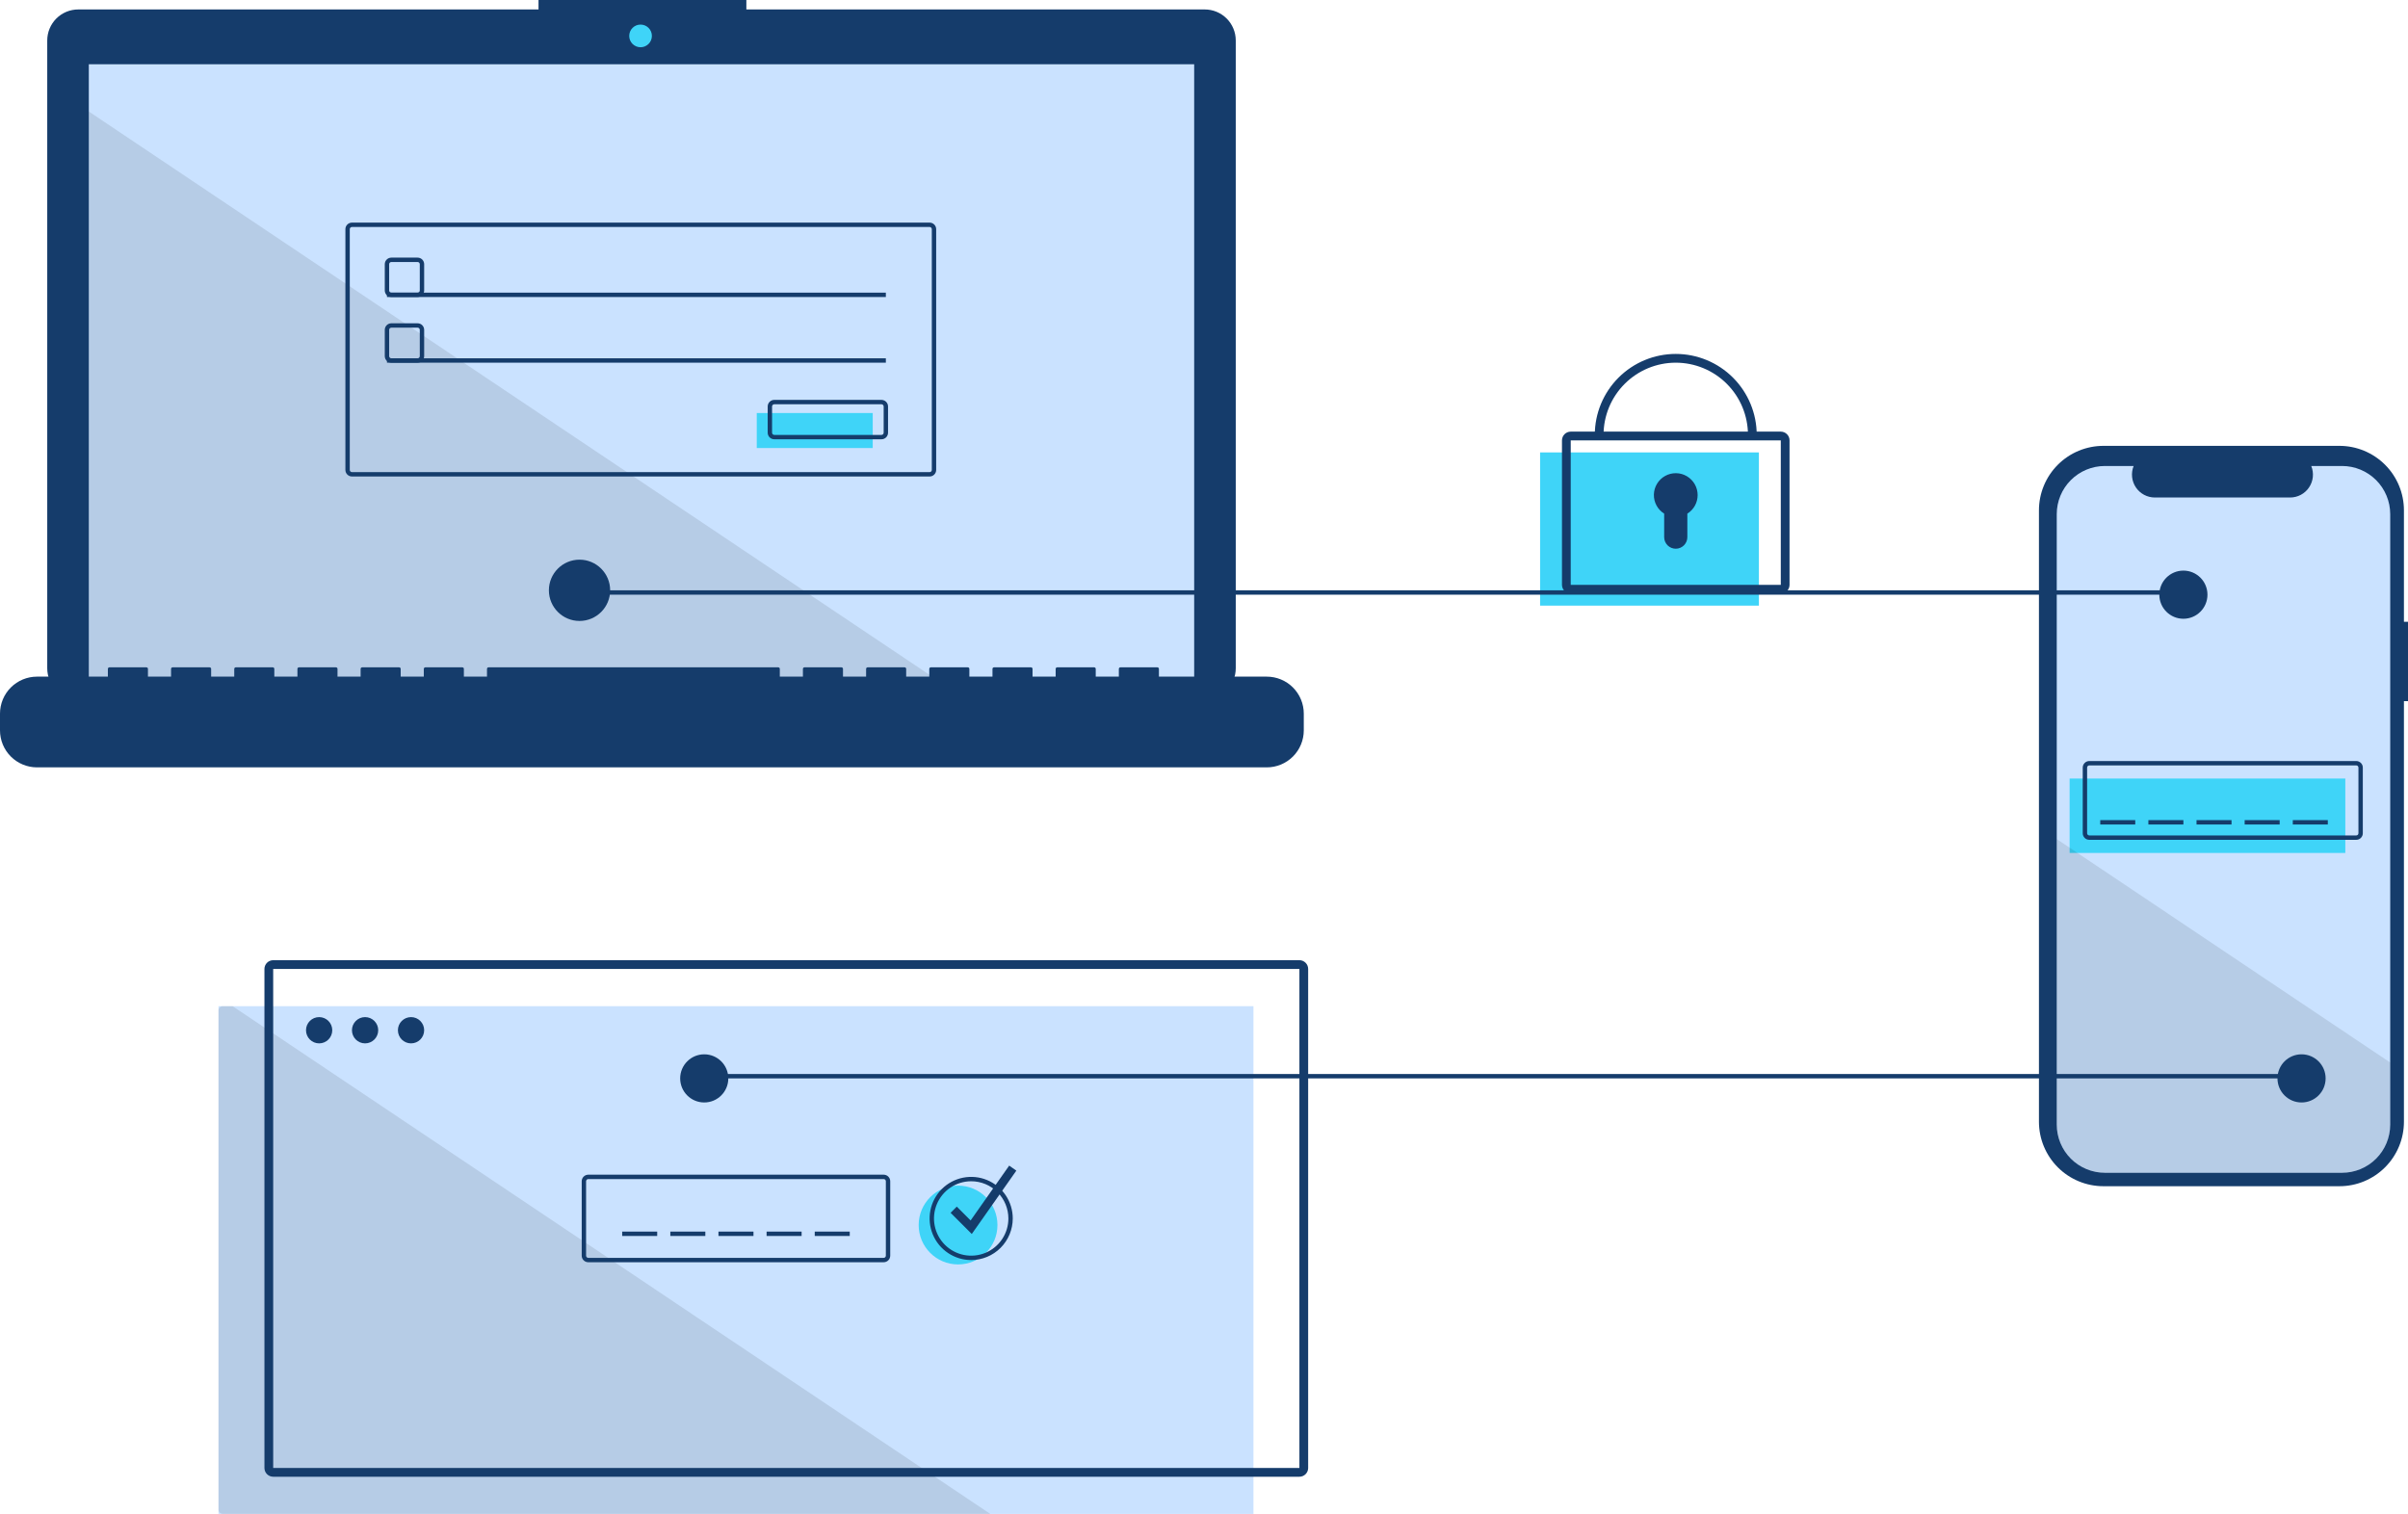 <svg width="563" height="354" viewBox="0 0 563 354" fill="none" xmlns="http://www.w3.org/2000/svg">
<g clip-path="url(#clip0_334_2205)">
<path d="M563.001 145.391H562.05V119.334C562.05 117.353 561.66 115.392 560.902 113.563C560.144 111.733 559.034 110.07 557.634 108.67C556.234 107.269 554.572 106.159 552.743 105.401C550.914 104.643 548.954 104.253 546.974 104.253H491.789C489.809 104.253 487.848 104.643 486.019 105.401C484.19 106.159 482.528 107.269 481.128 108.67C479.729 110.07 478.618 111.733 477.86 113.563C477.103 115.392 476.713 117.353 476.713 119.334V262.287C476.713 264.267 477.103 266.229 477.86 268.058C478.618 269.888 479.729 271.551 481.128 272.951C482.528 274.352 484.19 275.462 486.019 276.22C487.848 276.978 489.809 277.368 491.789 277.368H546.974C548.954 277.368 550.914 276.978 552.743 276.22C554.572 275.462 556.234 274.352 557.634 272.951C559.034 271.551 560.144 269.888 560.902 268.058C561.66 266.229 562.05 264.267 562.05 262.287V163.94H563.001V145.391Z" fill="#153C6B"/>
<path d="M558.842 120.22V262.965C558.841 265.952 557.655 268.817 555.543 270.93C553.432 273.042 550.568 274.229 547.582 274.229H492.131C490.652 274.229 489.189 273.938 487.823 273.371C486.457 272.805 485.216 271.975 484.171 270.929C483.126 269.883 482.297 268.642 481.732 267.275C481.166 265.909 480.875 264.444 480.876 262.965V120.22C480.876 117.234 482.062 114.37 484.172 112.259C486.283 110.147 489.146 108.961 492.131 108.961H498.858C498.528 109.773 498.403 110.654 498.493 111.527C498.583 112.399 498.885 113.236 499.374 113.964C499.864 114.691 500.524 115.288 501.297 115.701C502.071 116.113 502.934 116.33 503.81 116.331H535.426C536.304 116.332 537.168 116.118 537.943 115.706C538.718 115.294 539.38 114.697 539.869 113.968C540.359 113.24 540.661 112.402 540.75 111.528C540.839 110.655 540.711 109.773 540.378 108.961H547.582C550.567 108.961 553.43 110.147 555.542 112.258C557.653 114.37 558.84 117.233 558.842 120.22Z" fill="#CAE2FF"/>
<path d="M548.344 182.043H483.884V199.443H548.344V182.043Z" fill="#3FD4F8"/>
<path d="M550.901 196.372H488.488C488.081 196.372 487.691 196.21 487.403 195.922C487.115 195.634 486.954 195.244 486.953 194.837V179.484C486.954 179.077 487.115 178.687 487.403 178.399C487.691 178.111 488.081 177.949 488.488 177.948H550.901C551.308 177.949 551.698 178.111 551.986 178.399C552.274 178.687 552.436 179.077 552.436 179.484V194.837C552.436 195.244 552.274 195.634 551.986 195.922C551.698 196.21 551.308 196.372 550.901 196.372ZM488.488 178.972C488.352 178.972 488.222 179.026 488.126 179.122C488.03 179.218 487.976 179.348 487.976 179.484V194.837C487.976 194.973 488.03 195.103 488.126 195.199C488.222 195.295 488.352 195.349 488.488 195.349H550.901C551.037 195.349 551.167 195.295 551.263 195.199C551.359 195.103 551.413 194.973 551.413 194.837V179.484C551.413 179.348 551.359 179.218 551.263 179.122C551.167 179.026 551.037 178.972 550.901 178.972H488.488Z" fill="#153C6B"/>
<path d="M499.231 191.767H491.046V192.79H499.231V191.767Z" fill="#153C6B"/>
<path d="M510.486 191.767H502.301V192.79H510.486V191.767Z" fill="#153C6B"/>
<path d="M521.741 191.767H513.556V192.79H521.741V191.767Z" fill="#153C6B"/>
<path d="M532.996 191.767H524.811V192.79H532.996V191.767Z" fill="#153C6B"/>
<path d="M544.251 191.767H536.065V192.79H544.251V191.767Z" fill="#153C6B"/>
<path opacity="0.1" d="M558.842 248.451V262.965C558.841 265.952 557.655 268.817 555.543 270.93C553.432 273.042 550.568 274.229 547.582 274.229H492.131C490.652 274.229 489.189 273.938 487.823 273.371C486.457 272.805 485.216 271.975 484.171 270.929C483.126 269.883 482.297 268.642 481.732 267.275C481.166 265.908 480.875 264.444 480.876 262.965V196.198L558.842 248.451Z" fill="black"/>
<path d="M293.062 235.268H51.082V354H293.062V235.268Z" fill="#CAE2FF"/>
<path opacity="0.1" d="M231.544 354H52.105C51.834 353.999 51.574 353.891 51.383 353.699C51.191 353.508 51.083 353.248 51.082 352.976V236.291C51.083 236.02 51.191 235.76 51.383 235.568C51.574 235.376 51.834 235.268 52.105 235.268H54.377L231.544 354Z" fill="black"/>
<path d="M538.112 251.133H163.12V252.156H538.112V251.133Z" fill="#153C6B"/>
<path d="M281.676 2.21H174.504V0H125.908V2.21H18.294C17.342 2.21 16.4 2.397 15.52 2.762C14.64 3.126 13.841 3.66 13.168 4.334C12.495 5.007 11.961 5.807 11.597 6.687C11.232 7.566 11.045 8.509 11.045 9.462V156.268C11.045 158.192 11.809 160.036 13.168 161.396C14.528 162.756 16.372 163.52 18.294 163.52H281.676C283.598 163.52 285.442 162.756 286.802 161.396C288.161 160.036 288.925 158.192 288.925 156.268V9.462C288.925 8.509 288.738 7.566 288.373 6.687C288.009 5.807 287.475 5.007 286.802 4.334C286.129 3.66 285.329 3.126 284.45 2.762C283.57 2.397 282.628 2.21 281.676 2.21Z" fill="#153C6B"/>
<path d="M279.203 15.024H20.766V160.871H279.203V15.024Z" fill="#CAE2FF"/>
<path d="M149.764 11.049C151.228 11.049 152.415 9.862 152.415 8.397C152.415 6.933 151.228 5.745 149.764 5.745C148.3 5.745 147.113 6.933 147.113 8.397C147.113 9.862 148.3 11.049 149.764 11.049Z" fill="#3FD4F8"/>
<path d="M97.637 69.452H91.498C91.091 69.451 90.701 69.289 90.413 69.002C90.125 68.714 89.963 68.323 89.963 67.916V61.775C89.963 61.368 90.125 60.978 90.413 60.69C90.701 60.402 91.091 60.24 91.498 60.24H97.637C98.044 60.24 98.434 60.402 98.721 60.69C99.009 60.978 99.171 61.368 99.171 61.775V67.916C99.171 68.323 99.009 68.714 98.721 69.002C98.434 69.289 98.044 69.451 97.637 69.452ZM91.498 61.263C91.362 61.264 91.232 61.318 91.136 61.413C91.04 61.509 90.986 61.639 90.986 61.775V67.916C90.986 68.052 91.04 68.182 91.136 68.278C91.232 68.374 91.362 68.428 91.498 68.428H97.637C97.772 68.428 97.902 68.374 97.998 68.278C98.094 68.182 98.148 68.052 98.148 67.916V61.775C98.148 61.639 98.094 61.509 97.998 61.413C97.902 61.318 97.772 61.264 97.637 61.263H91.498Z" fill="#153C6B"/>
<path d="M207.116 68.428H90.475V69.452H207.116V68.428Z" fill="#153C6B"/>
<path d="M204.047 96.576H176.933V104.764H204.047V96.576Z" fill="#3FD4F8"/>
<path d="M206.093 102.717H181.025C180.618 102.717 180.228 102.555 179.94 102.267C179.653 101.979 179.491 101.589 179.49 101.182V95.04C179.491 94.633 179.653 94.243 179.94 93.955C180.228 93.668 180.618 93.506 181.025 93.505H206.093C206.5 93.506 206.89 93.668 207.177 93.955C207.465 94.243 207.627 94.633 207.627 95.04V101.182C207.627 101.589 207.465 101.979 207.177 102.267C206.89 102.555 206.5 102.717 206.093 102.717ZM181.025 94.529C180.889 94.529 180.759 94.583 180.663 94.679C180.568 94.775 180.514 94.905 180.513 95.04V101.182C180.514 101.317 180.568 101.448 180.663 101.543C180.759 101.639 180.889 101.693 181.025 101.694H206.093C206.228 101.693 206.358 101.639 206.454 101.543C206.55 101.448 206.604 101.317 206.604 101.182V95.04C206.604 94.905 206.55 94.775 206.454 94.679C206.358 94.583 206.228 94.529 206.093 94.529H181.025Z" fill="#153C6B"/>
<path d="M411.239 105.788H360.08V141.612H411.239V105.788Z" fill="#3FD4F8"/>
<path d="M416.355 138.798H367.243C366.7 138.797 366.18 138.581 365.796 138.197C365.413 137.814 365.197 137.293 365.196 136.75V102.973C365.197 102.43 365.413 101.91 365.796 101.526C366.18 101.142 366.7 100.927 367.243 100.926H416.355C416.897 100.927 417.418 101.142 417.801 101.526C418.185 101.91 418.401 102.43 418.401 102.973V136.75C418.401 137.293 418.185 137.814 417.801 138.197C417.418 138.581 416.897 138.797 416.355 138.798ZM367.243 102.973V136.75H416.356L416.355 102.973H367.243Z" fill="#153C6B"/>
<path d="M410.727 101.694H408.681C408.681 97.214 406.902 92.919 403.736 89.751C400.57 86.584 396.276 84.805 391.799 84.805C387.321 84.805 383.027 86.584 379.861 89.751C376.695 92.919 374.916 97.214 374.916 101.694H372.87C372.87 96.671 374.864 91.855 378.414 88.304C381.964 84.753 386.779 82.758 391.799 82.758C396.819 82.758 401.634 84.753 405.183 88.304C408.733 91.855 410.727 96.671 410.727 101.694Z" fill="#153C6B"/>
<path d="M396.915 115.768C396.916 114.876 396.684 114 396.243 113.226C395.801 112.452 395.165 111.807 394.398 111.354C393.631 110.901 392.759 110.656 391.868 110.644C390.977 110.632 390.099 110.853 389.319 111.285C388.54 111.717 387.887 112.345 387.425 113.107C386.963 113.868 386.707 114.738 386.684 115.629C386.661 116.52 386.871 117.401 387.293 118.186C387.715 118.971 388.335 119.632 389.09 120.104V125.597C389.09 125.953 389.16 126.305 389.296 126.634C389.433 126.962 389.632 127.261 389.884 127.513C390.135 127.764 390.434 127.964 390.762 128.1C391.091 128.236 391.443 128.306 391.799 128.306C392.517 128.306 393.206 128.021 393.714 127.513C394.222 127.004 394.507 126.315 394.507 125.597V120.104C395.243 119.645 395.851 119.006 396.272 118.247C396.693 117.489 396.914 116.635 396.915 115.768Z" fill="#153C6B"/>
<path d="M153.655 287.981H145.47V289.004H153.655V287.981Z" fill="#153C6B"/>
<path d="M164.91 287.981H156.725V289.004H164.91V287.981Z" fill="#153C6B"/>
<path d="M176.165 287.981H167.979V289.004H176.165V287.981Z" fill="#153C6B"/>
<path d="M187.42 287.981H179.234V289.004H187.42V287.981Z" fill="#153C6B"/>
<path d="M198.675 287.981H190.489V289.004H198.675V287.981Z" fill="#153C6B"/>
<path d="M303.806 345.3H63.873C63.33 345.299 62.81 345.083 62.426 344.7C62.042 344.316 61.827 343.795 61.826 343.253V226.567C61.827 226.025 62.042 225.504 62.426 225.121C62.81 224.737 63.33 224.521 63.873 224.52H303.806C304.348 224.521 304.869 224.737 305.252 225.12C305.636 225.504 305.852 226.025 305.852 226.567V343.253C305.852 343.795 305.636 344.316 305.252 344.7C304.869 345.083 304.348 345.299 303.806 345.3ZM63.873 226.567V343.253H303.807L303.806 226.567H63.873Z" fill="#153C6B"/>
<path d="M74.615 243.968C76.311 243.968 77.685 242.593 77.685 240.897C77.685 239.201 76.311 237.826 74.615 237.826C72.92 237.826 71.546 239.201 71.546 240.897C71.546 242.593 72.92 243.968 74.615 243.968Z" fill="#153C6B"/>
<path d="M85.359 243.968C87.054 243.968 88.428 242.593 88.428 240.897C88.428 239.201 87.054 237.826 85.359 237.826C83.663 237.826 82.289 239.201 82.289 240.897C82.289 242.593 83.663 243.968 85.359 243.968Z" fill="#153C6B"/>
<path d="M96.102 243.968C97.797 243.968 99.171 242.593 99.171 240.897C99.171 239.201 97.797 237.826 96.102 237.826C94.406 237.826 93.032 239.201 93.032 240.897C93.032 242.593 94.406 243.968 96.102 243.968Z" fill="#153C6B"/>
<path d="M206.605 295.145H137.541C137.134 295.145 136.744 294.983 136.456 294.695C136.168 294.407 136.006 294.017 136.006 293.61V276.21C136.006 275.803 136.168 275.412 136.456 275.124C136.744 274.837 137.134 274.675 137.541 274.674H206.605C207.012 274.675 207.402 274.837 207.689 275.124C207.977 275.412 208.139 275.803 208.139 276.21V293.61C208.139 294.017 207.977 294.407 207.689 294.695C207.402 294.983 207.012 295.145 206.605 295.145ZM137.541 275.698C137.405 275.698 137.275 275.752 137.179 275.848C137.083 275.944 137.029 276.074 137.029 276.21V293.61C137.029 293.746 137.083 293.876 137.179 293.972C137.275 294.068 137.405 294.122 137.541 294.122H206.605C206.74 294.122 206.87 294.068 206.966 293.972C207.062 293.876 207.116 293.746 207.116 293.61V276.21C207.116 276.074 207.062 275.944 206.966 275.848C206.87 275.752 206.74 275.698 206.605 275.698H137.541Z" fill="#153C6B"/>
<path d="M223.999 295.657C229.084 295.657 233.207 291.533 233.207 286.445C233.207 281.358 229.084 277.233 223.999 277.233C218.913 277.233 214.79 281.358 214.79 286.445C214.79 291.533 218.913 295.657 223.999 295.657Z" fill="#3FD4F8"/>
<path d="M227.068 294.634C225.145 294.634 223.266 294.064 221.668 292.995C220.069 291.927 218.823 290.408 218.088 288.631C217.352 286.854 217.159 284.899 217.534 283.013C217.909 281.127 218.835 279.394 220.195 278.034C221.554 276.674 223.286 275.748 225.171 275.373C227.057 274.998 229.011 275.19 230.788 275.926C232.564 276.662 234.082 277.909 235.15 279.508C236.218 281.107 236.788 282.987 236.788 284.91C236.785 287.488 235.76 289.96 233.938 291.783C232.115 293.605 229.645 294.631 227.068 294.634ZM227.068 276.21C225.348 276.21 223.666 276.72 222.236 277.676C220.806 278.632 219.691 279.991 219.033 281.581C218.375 283.17 218.202 284.92 218.538 286.607C218.874 288.295 219.702 289.845 220.918 291.062C222.134 292.279 223.684 293.107 225.371 293.443C227.058 293.779 228.807 293.607 230.396 292.948C231.985 292.29 233.343 291.174 234.299 289.744C235.255 288.313 235.765 286.631 235.765 284.91C235.762 282.603 234.845 280.392 233.215 278.761C231.584 277.13 229.374 276.212 227.068 276.21Z" fill="#153C6B"/>
<path d="M227.205 288.542L222.252 283.587L223.699 282.139L226.931 285.373L235.952 272.55L237.625 273.728L227.205 288.542Z" fill="#153C6B"/>
<path opacity="0.1" d="M221.906 160.871H20.766V26.073L221.906 160.871Z" fill="black"/>
<path d="M296.181 158.217H270.959V156.399C270.959 156.352 270.95 156.305 270.932 156.261C270.913 156.217 270.887 156.178 270.853 156.144C270.82 156.111 270.78 156.084 270.737 156.066C270.693 156.048 270.646 156.039 270.599 156.039H261.951C261.904 156.039 261.857 156.048 261.813 156.066C261.769 156.084 261.73 156.111 261.696 156.144C261.663 156.178 261.636 156.217 261.618 156.261C261.6 156.305 261.591 156.352 261.591 156.399V158.217H256.186V156.399C256.186 156.352 256.177 156.305 256.159 156.261C256.14 156.217 256.114 156.178 256.08 156.144C256.047 156.111 256.007 156.084 255.964 156.066C255.92 156.048 255.873 156.039 255.826 156.039H247.178C247.131 156.039 247.084 156.048 247.04 156.066C246.996 156.084 246.957 156.111 246.923 156.144C246.89 156.178 246.863 156.217 246.845 156.261C246.827 156.305 246.818 156.352 246.818 156.399V158.217H241.413V156.399C241.413 156.352 241.404 156.305 241.385 156.261C241.367 156.217 241.341 156.178 241.307 156.144C241.274 156.111 241.234 156.084 241.19 156.066C241.147 156.048 241.1 156.039 241.053 156.039H232.405C232.358 156.039 232.311 156.048 232.267 156.066C232.223 156.084 232.184 156.111 232.15 156.144C232.117 156.178 232.09 156.217 232.072 156.261C232.054 156.305 232.045 156.352 232.045 156.399V158.217H226.64V156.399C226.64 156.352 226.631 156.305 226.612 156.261C226.594 156.217 226.568 156.178 226.534 156.144C226.501 156.111 226.461 156.084 226.417 156.066C226.374 156.048 226.327 156.039 226.28 156.039H217.632C217.585 156.039 217.538 156.048 217.494 156.066C217.45 156.084 217.411 156.111 217.377 156.144C217.344 156.178 217.317 156.217 217.299 156.261C217.281 156.305 217.272 156.352 217.272 156.399V158.217H211.867V156.399C211.867 156.352 211.858 156.305 211.839 156.261C211.821 156.217 211.795 156.178 211.761 156.144C211.728 156.111 211.688 156.084 211.644 156.066C211.601 156.048 211.554 156.039 211.507 156.039H202.859C202.812 156.039 202.765 156.048 202.721 156.066C202.677 156.084 202.638 156.111 202.604 156.144C202.571 156.178 202.544 156.217 202.526 156.261C202.508 156.305 202.499 156.352 202.499 156.399V158.217H197.094V156.399C197.094 156.352 197.085 156.305 197.066 156.261C197.048 156.217 197.022 156.178 196.988 156.144C196.955 156.111 196.915 156.084 196.871 156.066C196.828 156.048 196.781 156.039 196.734 156.039H188.086C188.039 156.039 187.992 156.048 187.948 156.066C187.904 156.084 187.865 156.111 187.831 156.144C187.798 156.178 187.771 156.217 187.753 156.261C187.735 156.305 187.726 156.352 187.726 156.399V158.217H182.321V156.399C182.321 156.352 182.311 156.305 182.293 156.261C182.275 156.217 182.249 156.178 182.215 156.144C182.182 156.111 182.142 156.084 182.098 156.066C182.055 156.048 182.008 156.039 181.96 156.039H114.221C114.173 156.039 114.127 156.048 114.083 156.066C114.039 156.084 113.999 156.111 113.966 156.144C113.932 156.178 113.906 156.217 113.888 156.261C113.87 156.305 113.86 156.352 113.86 156.399V158.217H108.456V156.399C108.456 156.352 108.446 156.305 108.428 156.261C108.41 156.217 108.384 156.178 108.35 156.144C108.317 156.111 108.277 156.084 108.233 156.066C108.19 156.048 108.143 156.039 108.095 156.039H99.448C99.4 156.039 99.353 156.048 99.31 156.066C99.266 156.084 99.226 156.111 99.193 156.144C99.159 156.178 99.133 156.217 99.115 156.261C99.097 156.305 99.087 156.352 99.087 156.399V158.217H93.683V156.399C93.683 156.352 93.673 156.305 93.655 156.261C93.637 156.217 93.611 156.178 93.577 156.144C93.544 156.111 93.504 156.084 93.46 156.066C93.416 156.048 93.37 156.039 93.322 156.039H84.675C84.627 156.039 84.581 156.048 84.537 156.066C84.493 156.084 84.453 156.111 84.42 156.144C84.386 156.178 84.36 156.217 84.342 156.261C84.324 156.305 84.314 156.352 84.314 156.399V158.217H78.91V156.399C78.91 156.352 78.9 156.305 78.882 156.261C78.864 156.217 78.838 156.178 78.804 156.144C78.771 156.111 78.731 156.084 78.687 156.066C78.643 156.048 78.597 156.039 78.549 156.039H69.902C69.854 156.039 69.808 156.048 69.764 156.066C69.72 156.084 69.68 156.111 69.647 156.144C69.613 156.178 69.587 156.217 69.569 156.261C69.551 156.305 69.541 156.352 69.541 156.399V158.217H64.137V156.399C64.137 156.352 64.127 156.305 64.109 156.261C64.091 156.217 64.064 156.178 64.031 156.144C63.998 156.111 63.958 156.084 63.914 156.066C63.87 156.048 63.824 156.039 63.776 156.039H55.129C55.081 156.039 55.034 156.048 54.991 156.066C54.947 156.084 54.907 156.111 54.874 156.144C54.84 156.178 54.814 156.217 54.796 156.261C54.778 156.305 54.768 156.352 54.768 156.399V158.217H49.364V156.399C49.364 156.352 49.354 156.305 49.336 156.261C49.318 156.217 49.291 156.178 49.258 156.144C49.225 156.111 49.185 156.084 49.141 156.066C49.097 156.048 49.051 156.039 49.003 156.039H40.356C40.308 156.039 40.261 156.048 40.218 156.066C40.174 156.084 40.134 156.111 40.101 156.144C40.067 156.178 40.041 156.217 40.023 156.261C40.005 156.305 39.995 156.352 39.995 156.399V158.217H34.59V156.399C34.59 156.352 34.581 156.305 34.563 156.261C34.545 156.217 34.518 156.178 34.485 156.144C34.452 156.111 34.412 156.084 34.368 156.066C34.324 156.048 34.278 156.039 34.23 156.039H25.583C25.535 156.039 25.488 156.048 25.445 156.066C25.401 156.084 25.361 156.111 25.328 156.144C25.294 156.178 25.268 156.217 25.25 156.261C25.232 156.305 25.222 156.352 25.222 156.399V158.217H8.648C7.512 158.217 6.388 158.441 5.338 158.875C4.289 159.31 3.336 159.947 2.533 160.751C1.73 161.554 1.093 162.508 0.658 163.557C0.224 164.607 -6.71822e-07 165.732 0 166.868V170.78C5.42723e-06 173.074 0.911 175.274 2.533 176.897C4.155 178.519 6.354 179.43 8.648 179.43H296.181C297.317 179.43 298.441 179.207 299.491 178.772C300.54 178.337 301.493 177.7 302.296 176.897C303.099 176.093 303.736 175.14 304.171 174.09C304.605 173.041 304.829 171.916 304.829 170.78V166.868C304.829 165.732 304.605 164.607 304.171 163.557C303.736 162.508 303.099 161.554 302.296 160.751C301.493 159.947 300.54 159.31 299.491 158.875C298.441 158.441 297.317 158.217 296.181 158.217Z" fill="#153C6B"/>
<path d="M217.348 111.417H82.29C81.883 111.417 81.493 111.255 81.205 110.967C80.917 110.679 80.755 110.289 80.755 109.882V53.587C80.755 53.179 80.917 52.789 81.205 52.501C81.493 52.214 81.883 52.052 82.29 52.051H217.348C217.755 52.052 218.145 52.214 218.433 52.501C218.721 52.789 218.882 53.179 218.883 53.587V109.882C218.882 110.289 218.721 110.679 218.433 110.967C218.145 111.255 217.755 111.417 217.348 111.417ZM82.29 53.075C82.154 53.075 82.024 53.129 81.928 53.225C81.832 53.321 81.778 53.451 81.778 53.587V109.882C81.778 110.018 81.832 110.148 81.928 110.244C82.024 110.34 82.154 110.394 82.29 110.394H217.348C217.484 110.394 217.614 110.34 217.71 110.244C217.806 110.148 217.86 110.018 217.86 109.882V53.587C217.86 53.451 217.806 53.321 217.71 53.225C217.614 53.129 217.484 53.075 217.348 53.075H82.29Z" fill="#153C6B"/>
<path d="M97.637 84.805H91.498C91.091 84.805 90.701 84.643 90.413 84.355C90.125 84.067 89.963 83.677 89.963 83.27V77.128C89.963 76.721 90.125 76.331 90.413 76.043C90.701 75.755 91.091 75.594 91.498 75.593H97.637C98.044 75.594 98.434 75.755 98.721 76.043C99.009 76.331 99.171 76.721 99.171 77.128V83.27C99.171 83.677 99.009 84.067 98.721 84.355C98.434 84.643 98.044 84.805 97.637 84.805ZM91.498 76.617C91.362 76.617 91.232 76.671 91.136 76.767C91.04 76.863 90.986 76.993 90.986 77.128V83.27C90.986 83.405 91.04 83.535 91.136 83.631C91.232 83.727 91.362 83.781 91.498 83.781H97.637C97.772 83.781 97.902 83.727 97.998 83.631C98.094 83.535 98.148 83.405 98.148 83.27V77.128C98.148 76.993 98.094 76.863 97.998 76.767C97.902 76.671 97.772 76.617 97.637 76.617H91.498Z" fill="#153C6B"/>
<path d="M207.116 83.781H90.475V84.805H207.116V83.781Z" fill="#153C6B"/>
<path d="M510.486 138.03H135.494V139.053H510.486V138.03Z" fill="#153C6B"/>
<path d="M135.494 145.195C139.45 145.195 142.656 141.987 142.656 138.03C142.656 134.073 139.45 130.865 135.494 130.865C131.539 130.865 128.332 134.073 128.332 138.03C128.332 141.987 131.539 145.195 135.494 145.195Z" fill="#153C6B"/>
<path d="M510.486 144.683C513.594 144.683 516.113 142.162 516.113 139.053C516.113 135.944 513.594 133.424 510.486 133.424C507.378 133.424 504.858 135.944 504.858 139.053C504.858 142.162 507.378 144.683 510.486 144.683Z" fill="#153C6B"/>
<path d="M538.112 257.786C541.22 257.786 543.739 255.265 543.739 252.156C543.739 249.047 541.22 246.527 538.112 246.527C535.004 246.527 532.484 249.047 532.484 252.156C532.484 255.265 535.004 257.786 538.112 257.786Z" fill="#153C6B"/>
<path d="M164.655 257.786C167.763 257.786 170.282 255.265 170.282 252.156C170.282 249.047 167.763 246.527 164.655 246.527C161.547 246.527 159.027 249.047 159.027 252.156C159.027 255.265 161.547 257.786 164.655 257.786Z" fill="#153C6B"/>
</g>
<defs>
<clipPath id="clip0_334_2205">
<rect width="563" height="354" fill="white"/>
</clipPath>
</defs>
</svg>
